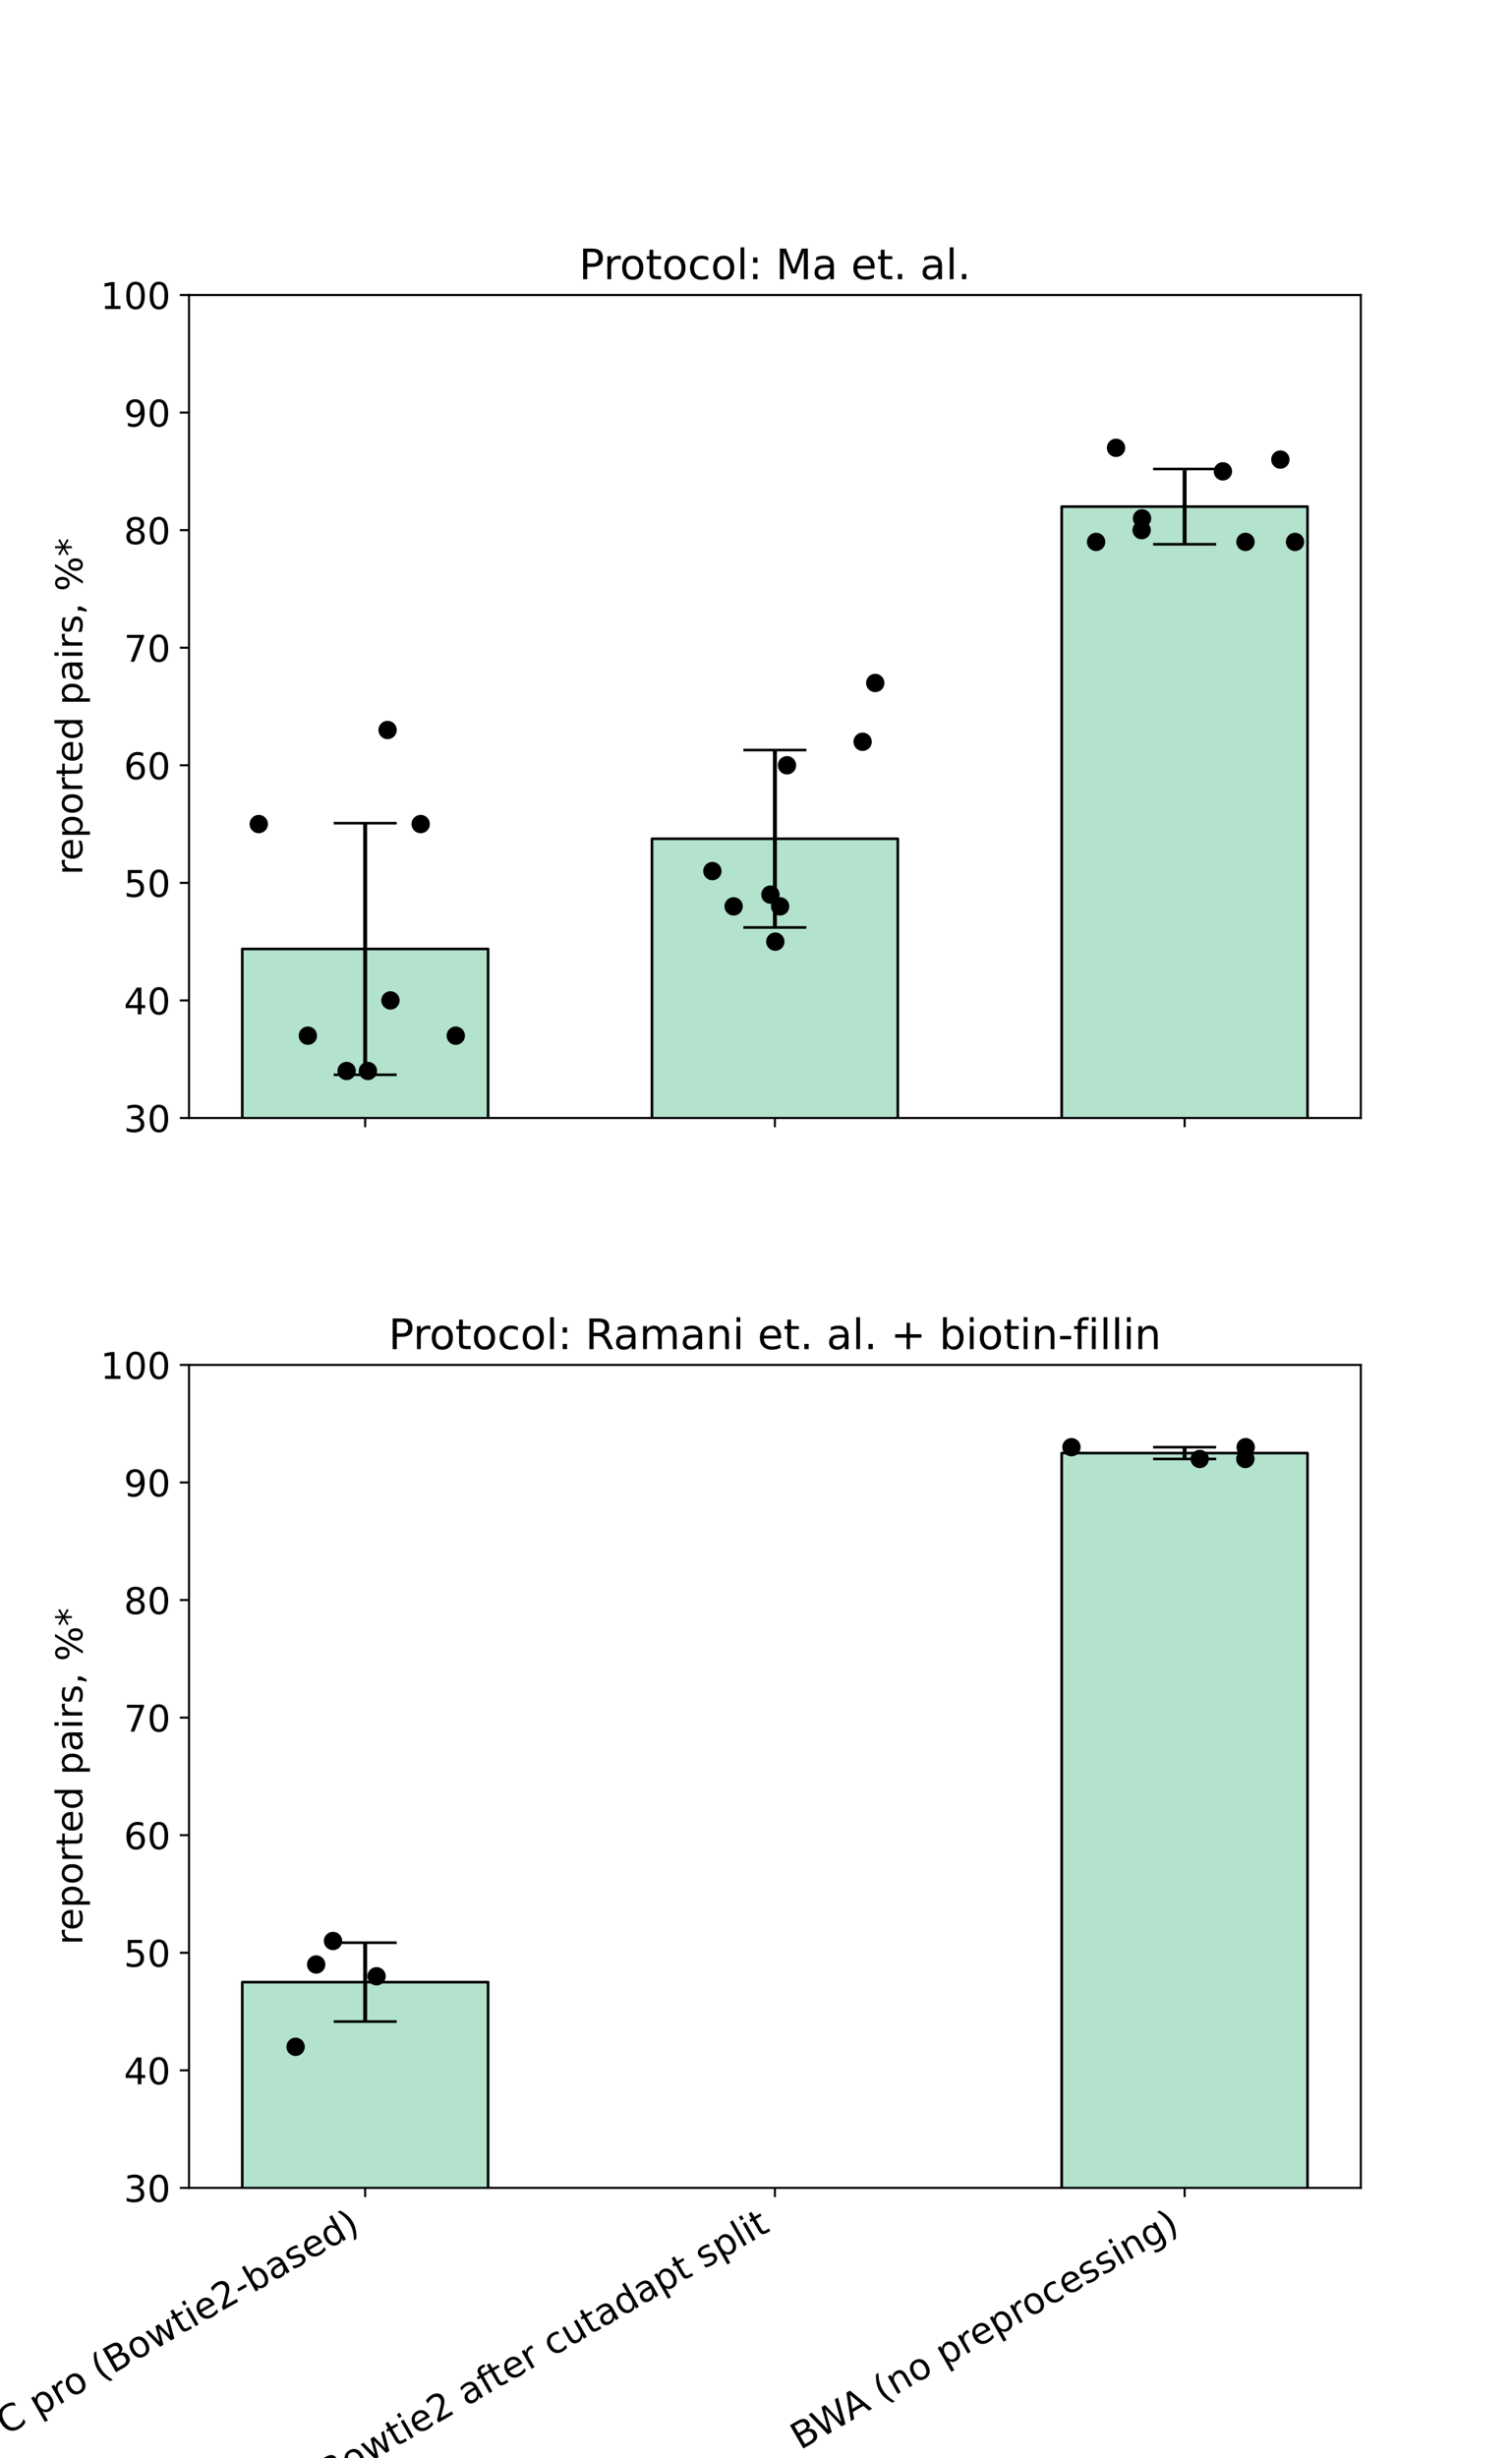 <?xml version="1.0" encoding="utf-8" standalone="no"?>
<!DOCTYPE svg PUBLIC "-//W3C//DTD SVG 1.1//EN"
  "http://www.w3.org/Graphics/SVG/1.1/DTD/svg11.dtd">
<!-- Created with matplotlib (https://matplotlib.org/) -->
<svg height="936pt" version="1.1" viewBox="0 0 576 936" width="576pt" xmlns="http://www.w3.org/2000/svg" xmlns:xlink="http://www.w3.org/1999/xlink">
 <defs>
  <style type="text/css">*{stroke-linecap:butt;stroke-linejoin:round;}</style>
 </defs>
 <g id="figure_1">
  <g id="patch_1">
   <path d="M 0 936 
L 576 936 
L 576 0 
L 0 0 
z
" style="fill:#ffffff;"/>
  </g>
  <g id="axes_1">
   <g id="patch_2">
    <path d="M 72 425.677 
L 518.4 425.677 
L 518.4 112.32 
L 72 112.32 
z
" style="fill:#ffffff;"/>
   </g>
   <g id="patch_3">
    <path clip-path="url(#pf93d3b9a31)" d="M 92.291 559.972 
L 185.941 559.972 
L 185.941 361.327 
L 92.291 361.327 
z
" style="fill:#b3e2cd;stroke:#000000;stroke-linejoin:miter;"/>
   </g>
   <g id="patch_4">
    <path clip-path="url(#pf93d3b9a31)" d="M 248.375 559.972 
L 342.025 559.972 
L 342.025 319.359 
L 248.375 319.359 
z
" style="fill:#b3e2cd;stroke:#000000;stroke-linejoin:miter;"/>
   </g>
   <g id="patch_5">
    <path clip-path="url(#pf93d3b9a31)" d="M 404.459 559.972 
L 498.109 559.972 
L 498.109 192.897 
L 404.459 192.897 
z
" style="fill:#b3e2cd;stroke:#000000;stroke-linejoin:miter;"/>
   </g>
   <g id="LineCollection_1">
    <path clip-path="url(#pf93d3b9a31)" d="M 139.116 409.224 
L 139.116 313.429 
" style="fill:none;stroke:#000000;stroke-width:1.5;"/>
    <path clip-path="url(#pf93d3b9a31)" d="M 295.2 353.138 
L 295.2 285.581 
" style="fill:none;stroke:#000000;stroke-width:1.5;"/>
    <path clip-path="url(#pf93d3b9a31)" d="M 451.284 207.229 
L 451.284 178.566 
" style="fill:none;stroke:#000000;stroke-width:1.5;"/>
   </g>
   <g id="line2d_1">
    <defs>
     <path d="M 12 0 
L -12 -0 
" id="m8f84bd464e" style="stroke:#000000;"/>
    </defs>
    <g clip-path="url(#pf93d3b9a31)">
     <use style="stroke:#000000;" x="139.116" xlink:href="#m8f84bd464e" y="409.224"/>
     <use style="stroke:#000000;" x="295.2" xlink:href="#m8f84bd464e" y="353.138"/>
     <use style="stroke:#000000;" x="451.284" xlink:href="#m8f84bd464e" y="207.229"/>
    </g>
   </g>
   <g id="line2d_2">
    <g clip-path="url(#pf93d3b9a31)">
     <use style="stroke:#000000;" x="139.116" xlink:href="#m8f84bd464e" y="313.429"/>
     <use style="stroke:#000000;" x="295.2" xlink:href="#m8f84bd464e" y="285.581"/>
     <use style="stroke:#000000;" x="451.284" xlink:href="#m8f84bd464e" y="178.566"/>
    </g>
   </g>
   <g id="matplotlib.axis_1">
    <g id="xtick_1">
     <g id="line2d_3">
      <defs>
       <path d="M 0 0 
L 0 3.5 
" id="mdb0d9df066" style="stroke:#000000;stroke-width:0.8;"/>
      </defs>
      <g>
       <use style="stroke:#000000;stroke-width:0.8;" x="139.116" xlink:href="#mdb0d9df066" y="425.677"/>
      </g>
     </g>
    </g>
    <g id="xtick_2">
     <g id="line2d_4">
      <g>
       <use style="stroke:#000000;stroke-width:0.8;" x="295.2" xlink:href="#mdb0d9df066" y="425.677"/>
      </g>
     </g>
    </g>
    <g id="xtick_3">
     <g id="line2d_5">
      <g>
       <use style="stroke:#000000;stroke-width:0.8;" x="451.284" xlink:href="#mdb0d9df066" y="425.677"/>
      </g>
     </g>
    </g>
   </g>
   <g id="matplotlib.axis_2">
    <g id="ytick_1">
     <g id="line2d_6">
      <defs>
       <path d="M 0 0 
L -3.5 0 
" id="m06ffd918a4" style="stroke:#000000;stroke-width:0.8;"/>
      </defs>
      <g>
       <use style="stroke:#000000;stroke-width:0.8;" x="72" xlink:href="#m06ffd918a4" y="425.677"/>
      </g>
     </g>
     <g id="text_1">
      <!-- 30 -->
      <g transform="translate(47.185 430.995)scale(0.14 -0.14)">
       <defs>
        <path d="M 40.578 39.312 
Q 47.656 37.797 51.625 33 
Q 55.609 28.219 55.609 21.188 
Q 55.609 10.406 48.188 4.484 
Q 40.766 -1.422 27.094 -1.422 
Q 22.516 -1.422 17.656 -0.516 
Q 12.797 0.391 7.625 2.203 
L 7.625 11.719 
Q 11.719 9.328 16.594 8.109 
Q 21.484 6.891 26.812 6.891 
Q 36.078 6.891 40.938 10.547 
Q 45.797 14.203 45.797 21.188 
Q 45.797 27.641 41.281 31.266 
Q 36.766 34.906 28.719 34.906 
L 20.219 34.906 
L 20.219 43.016 
L 29.109 43.016 
Q 36.375 43.016 40.234 45.922 
Q 44.094 48.828 44.094 54.297 
Q 44.094 59.906 40.109 62.906 
Q 36.141 65.922 28.719 65.922 
Q 24.656 65.922 20.016 65.031 
Q 15.375 64.156 9.812 62.312 
L 9.812 71.094 
Q 15.438 72.656 20.344 73.438 
Q 25.25 74.219 29.594 74.219 
Q 40.828 74.219 47.359 69.109 
Q 53.906 64.016 53.906 55.328 
Q 53.906 49.266 50.438 45.094 
Q 46.969 40.922 40.578 39.312 
z
" id="DejaVuSans-51"/>
        <path d="M 31.781 66.406 
Q 24.172 66.406 20.328 58.906 
Q 16.5 51.422 16.5 36.375 
Q 16.5 21.391 20.328 13.891 
Q 24.172 6.391 31.781 6.391 
Q 39.453 6.391 43.281 13.891 
Q 47.125 21.391 47.125 36.375 
Q 47.125 51.422 43.281 58.906 
Q 39.453 66.406 31.781 66.406 
z
M 31.781 74.219 
Q 44.047 74.219 50.516 64.516 
Q 56.984 54.828 56.984 36.375 
Q 56.984 17.969 50.516 8.266 
Q 44.047 -1.422 31.781 -1.422 
Q 19.531 -1.422 13.062 8.266 
Q 6.594 17.969 6.594 36.375 
Q 6.594 54.828 13.062 64.516 
Q 19.531 74.219 31.781 74.219 
z
" id="DejaVuSans-48"/>
       </defs>
       <use xlink:href="#DejaVuSans-51"/>
       <use x="63.623" xlink:href="#DejaVuSans-48"/>
      </g>
     </g>
    </g>
    <g id="ytick_2">
     <g id="line2d_7">
      <g>
       <use style="stroke:#000000;stroke-width:0.8;" x="72" xlink:href="#m06ffd918a4" y="380.911"/>
      </g>
     </g>
     <g id="text_2">
      <!-- 40 -->
      <g transform="translate(47.185 386.23)scale(0.14 -0.14)">
       <defs>
        <path d="M 37.797 64.312 
L 12.891 25.391 
L 37.797 25.391 
z
M 35.203 72.906 
L 47.609 72.906 
L 47.609 25.391 
L 58.016 25.391 
L 58.016 17.188 
L 47.609 17.188 
L 47.609 0 
L 37.797 0 
L 37.797 17.188 
L 4.891 17.188 
L 4.891 26.703 
z
" id="DejaVuSans-52"/>
       </defs>
       <use xlink:href="#DejaVuSans-52"/>
       <use x="63.623" xlink:href="#DejaVuSans-48"/>
      </g>
     </g>
    </g>
    <g id="ytick_3">
     <g id="line2d_8">
      <g>
       <use style="stroke:#000000;stroke-width:0.8;" x="72" xlink:href="#m06ffd918a4" y="336.146"/>
      </g>
     </g>
     <g id="text_3">
      <!-- 50 -->
      <g transform="translate(47.185 341.465)scale(0.14 -0.14)">
       <defs>
        <path d="M 10.797 72.906 
L 49.516 72.906 
L 49.516 64.594 
L 19.828 64.594 
L 19.828 46.734 
Q 21.969 47.469 24.109 47.828 
Q 26.266 48.188 28.422 48.188 
Q 40.625 48.188 47.75 41.5 
Q 54.891 34.812 54.891 23.391 
Q 54.891 11.625 47.562 5.094 
Q 40.234 -1.422 26.906 -1.422 
Q 22.312 -1.422 17.547 -0.641 
Q 12.797 0.141 7.719 1.703 
L 7.719 11.625 
Q 12.109 9.234 16.797 8.062 
Q 21.484 6.891 26.703 6.891 
Q 35.156 6.891 40.078 11.328 
Q 45.016 15.766 45.016 23.391 
Q 45.016 31 40.078 35.438 
Q 35.156 39.891 26.703 39.891 
Q 22.75 39.891 18.812 39.016 
Q 14.891 38.141 10.797 36.281 
z
" id="DejaVuSans-53"/>
       </defs>
       <use xlink:href="#DejaVuSans-53"/>
       <use x="63.623" xlink:href="#DejaVuSans-48"/>
      </g>
     </g>
    </g>
    <g id="ytick_4">
     <g id="line2d_9">
      <g>
       <use style="stroke:#000000;stroke-width:0.8;" x="72" xlink:href="#m06ffd918a4" y="291.381"/>
      </g>
     </g>
     <g id="text_4">
      <!-- 60 -->
      <g transform="translate(47.185 296.7)scale(0.14 -0.14)">
       <defs>
        <path d="M 33.016 40.375 
Q 26.375 40.375 22.484 35.828 
Q 18.609 31.297 18.609 23.391 
Q 18.609 15.531 22.484 10.953 
Q 26.375 6.391 33.016 6.391 
Q 39.656 6.391 43.531 10.953 
Q 47.406 15.531 47.406 23.391 
Q 47.406 31.297 43.531 35.828 
Q 39.656 40.375 33.016 40.375 
z
M 52.594 71.297 
L 52.594 62.312 
Q 48.875 64.062 45.094 64.984 
Q 41.312 65.922 37.594 65.922 
Q 27.828 65.922 22.672 59.328 
Q 17.531 52.734 16.797 39.406 
Q 19.672 43.656 24.016 45.922 
Q 28.375 48.188 33.594 48.188 
Q 44.578 48.188 50.953 41.516 
Q 57.328 34.859 57.328 23.391 
Q 57.328 12.156 50.688 5.359 
Q 44.047 -1.422 33.016 -1.422 
Q 20.359 -1.422 13.672 8.266 
Q 6.984 17.969 6.984 36.375 
Q 6.984 53.656 15.188 63.938 
Q 23.391 74.219 37.203 74.219 
Q 40.922 74.219 44.703 73.484 
Q 48.484 72.75 52.594 71.297 
z
" id="DejaVuSans-54"/>
       </defs>
       <use xlink:href="#DejaVuSans-54"/>
       <use x="63.623" xlink:href="#DejaVuSans-48"/>
      </g>
     </g>
    </g>
    <g id="ytick_5">
     <g id="line2d_10">
      <g>
       <use style="stroke:#000000;stroke-width:0.8;" x="72" xlink:href="#m06ffd918a4" y="246.616"/>
      </g>
     </g>
     <g id="text_5">
      <!-- 70 -->
      <g transform="translate(47.185 251.935)scale(0.14 -0.14)">
       <defs>
        <path d="M 8.203 72.906 
L 55.078 72.906 
L 55.078 68.703 
L 28.609 0 
L 18.312 0 
L 43.219 64.594 
L 8.203 64.594 
z
" id="DejaVuSans-55"/>
       </defs>
       <use xlink:href="#DejaVuSans-55"/>
       <use x="63.623" xlink:href="#DejaVuSans-48"/>
      </g>
     </g>
    </g>
    <g id="ytick_6">
     <g id="line2d_11">
      <g>
       <use style="stroke:#000000;stroke-width:0.8;" x="72" xlink:href="#m06ffd918a4" y="201.85"/>
      </g>
     </g>
     <g id="text_6">
      <!-- 80 -->
      <g transform="translate(47.185 207.169)scale(0.14 -0.14)">
       <defs>
        <path d="M 31.781 34.625 
Q 24.75 34.625 20.719 30.859 
Q 16.703 27.094 16.703 20.516 
Q 16.703 13.922 20.719 10.156 
Q 24.75 6.391 31.781 6.391 
Q 38.812 6.391 42.859 10.172 
Q 46.922 13.969 46.922 20.516 
Q 46.922 27.094 42.891 30.859 
Q 38.875 34.625 31.781 34.625 
z
M 21.922 38.812 
Q 15.578 40.375 12.031 44.719 
Q 8.5 49.078 8.5 55.328 
Q 8.5 64.062 14.719 69.141 
Q 20.953 74.219 31.781 74.219 
Q 42.672 74.219 48.875 69.141 
Q 55.078 64.062 55.078 55.328 
Q 55.078 49.078 51.531 44.719 
Q 48 40.375 41.703 38.812 
Q 48.828 37.156 52.797 32.312 
Q 56.781 27.484 56.781 20.516 
Q 56.781 9.906 50.312 4.234 
Q 43.844 -1.422 31.781 -1.422 
Q 19.734 -1.422 13.25 4.234 
Q 6.781 9.906 6.781 20.516 
Q 6.781 27.484 10.781 32.312 
Q 14.797 37.156 21.922 38.812 
z
M 18.312 54.391 
Q 18.312 48.734 21.844 45.562 
Q 25.391 42.391 31.781 42.391 
Q 38.141 42.391 41.719 45.562 
Q 45.312 48.734 45.312 54.391 
Q 45.312 60.062 41.719 63.234 
Q 38.141 66.406 31.781 66.406 
Q 25.391 66.406 21.844 63.234 
Q 18.312 60.062 18.312 54.391 
z
" id="DejaVuSans-56"/>
       </defs>
       <use xlink:href="#DejaVuSans-56"/>
       <use x="63.623" xlink:href="#DejaVuSans-48"/>
      </g>
     </g>
    </g>
    <g id="ytick_7">
     <g id="line2d_12">
      <g>
       <use style="stroke:#000000;stroke-width:0.8;" x="72" xlink:href="#m06ffd918a4" y="157.085"/>
      </g>
     </g>
     <g id="text_7">
      <!-- 90 -->
      <g transform="translate(47.185 162.404)scale(0.14 -0.14)">
       <defs>
        <path d="M 10.984 1.516 
L 10.984 10.5 
Q 14.703 8.734 18.5 7.812 
Q 22.312 6.891 25.984 6.891 
Q 35.75 6.891 40.891 13.453 
Q 46.047 20.016 46.781 33.406 
Q 43.953 29.203 39.594 26.953 
Q 35.25 24.703 29.984 24.703 
Q 19.047 24.703 12.672 31.312 
Q 6.297 37.938 6.297 49.422 
Q 6.297 60.641 12.938 67.422 
Q 19.578 74.219 30.609 74.219 
Q 43.266 74.219 49.922 64.516 
Q 56.594 54.828 56.594 36.375 
Q 56.594 19.141 48.406 8.859 
Q 40.234 -1.422 26.422 -1.422 
Q 22.703 -1.422 18.891 -0.688 
Q 15.094 0.047 10.984 1.516 
z
M 30.609 32.422 
Q 37.25 32.422 41.125 36.953 
Q 45.016 41.5 45.016 49.422 
Q 45.016 57.281 41.125 61.844 
Q 37.25 66.406 30.609 66.406 
Q 23.969 66.406 20.094 61.844 
Q 16.219 57.281 16.219 49.422 
Q 16.219 41.5 20.094 36.953 
Q 23.969 32.422 30.609 32.422 
z
" id="DejaVuSans-57"/>
       </defs>
       <use xlink:href="#DejaVuSans-57"/>
       <use x="63.623" xlink:href="#DejaVuSans-48"/>
      </g>
     </g>
    </g>
    <g id="ytick_8">
     <g id="line2d_13">
      <g>
       <use style="stroke:#000000;stroke-width:0.8;" x="72" xlink:href="#m06ffd918a4" y="112.32"/>
      </g>
     </g>
     <g id="text_8">
      <!-- 100 -->
      <g transform="translate(38.278 117.639)scale(0.14 -0.14)">
       <defs>
        <path d="M 12.406 8.297 
L 28.516 8.297 
L 28.516 63.922 
L 10.984 60.406 
L 10.984 69.391 
L 28.422 72.906 
L 38.281 72.906 
L 38.281 8.297 
L 54.391 8.297 
L 54.391 0 
L 12.406 0 
z
" id="DejaVuSans-49"/>
       </defs>
       <use xlink:href="#DejaVuSans-49"/>
       <use x="63.623" xlink:href="#DejaVuSans-48"/>
       <use x="127.246" xlink:href="#DejaVuSans-48"/>
      </g>
     </g>
    </g>
    <g id="text_9">
     <!-- reported pairs, %* -->
     <g transform="translate(31.366 333.153)rotate(-90)scale(0.14 -0.14)">
      <defs>
       <path d="M 41.109 46.297 
Q 39.594 47.172 37.812 47.578 
Q 36.031 48 33.891 48 
Q 26.266 48 22.188 43.047 
Q 18.109 38.094 18.109 28.812 
L 18.109 0 
L 9.078 0 
L 9.078 54.688 
L 18.109 54.688 
L 18.109 46.188 
Q 20.953 51.172 25.484 53.578 
Q 30.031 56 36.531 56 
Q 37.453 56 38.578 55.875 
Q 39.703 55.766 41.062 55.516 
z
" id="DejaVuSans-114"/>
       <path d="M 56.203 29.594 
L 56.203 25.203 
L 14.891 25.203 
Q 15.484 15.922 20.484 11.062 
Q 25.484 6.203 34.422 6.203 
Q 39.594 6.203 44.453 7.469 
Q 49.312 8.734 54.109 11.281 
L 54.109 2.781 
Q 49.266 0.734 44.188 -0.344 
Q 39.109 -1.422 33.891 -1.422 
Q 20.797 -1.422 13.156 6.188 
Q 5.516 13.812 5.516 26.812 
Q 5.516 40.234 12.766 48.109 
Q 20.016 56 32.328 56 
Q 43.359 56 49.781 48.891 
Q 56.203 41.797 56.203 29.594 
z
M 47.219 32.234 
Q 47.125 39.594 43.094 43.984 
Q 39.062 48.391 32.422 48.391 
Q 24.906 48.391 20.391 44.141 
Q 15.875 39.891 15.188 32.172 
z
" id="DejaVuSans-101"/>
       <path d="M 18.109 8.203 
L 18.109 -20.797 
L 9.078 -20.797 
L 9.078 54.688 
L 18.109 54.688 
L 18.109 46.391 
Q 20.953 51.266 25.266 53.625 
Q 29.594 56 35.594 56 
Q 45.562 56 51.781 48.094 
Q 58.016 40.188 58.016 27.297 
Q 58.016 14.406 51.781 6.484 
Q 45.562 -1.422 35.594 -1.422 
Q 29.594 -1.422 25.266 0.953 
Q 20.953 3.328 18.109 8.203 
z
M 48.688 27.297 
Q 48.688 37.203 44.609 42.844 
Q 40.531 48.484 33.406 48.484 
Q 26.266 48.484 22.188 42.844 
Q 18.109 37.203 18.109 27.297 
Q 18.109 17.391 22.188 11.75 
Q 26.266 6.109 33.406 6.109 
Q 40.531 6.109 44.609 11.75 
Q 48.688 17.391 48.688 27.297 
z
" id="DejaVuSans-112"/>
       <path d="M 30.609 48.391 
Q 23.391 48.391 19.188 42.75 
Q 14.984 37.109 14.984 27.297 
Q 14.984 17.484 19.156 11.844 
Q 23.344 6.203 30.609 6.203 
Q 37.797 6.203 41.984 11.859 
Q 46.188 17.531 46.188 27.297 
Q 46.188 37.016 41.984 42.703 
Q 37.797 48.391 30.609 48.391 
z
M 30.609 56 
Q 42.328 56 49.016 48.375 
Q 55.719 40.766 55.719 27.297 
Q 55.719 13.875 49.016 6.219 
Q 42.328 -1.422 30.609 -1.422 
Q 18.844 -1.422 12.172 6.219 
Q 5.516 13.875 5.516 27.297 
Q 5.516 40.766 12.172 48.375 
Q 18.844 56 30.609 56 
z
" id="DejaVuSans-111"/>
       <path d="M 18.312 70.219 
L 18.312 54.688 
L 36.812 54.688 
L 36.812 47.703 
L 18.312 47.703 
L 18.312 18.016 
Q 18.312 11.328 20.141 9.422 
Q 21.969 7.516 27.594 7.516 
L 36.812 7.516 
L 36.812 0 
L 27.594 0 
Q 17.188 0 13.234 3.875 
Q 9.281 7.766 9.281 18.016 
L 9.281 47.703 
L 2.688 47.703 
L 2.688 54.688 
L 9.281 54.688 
L 9.281 70.219 
z
" id="DejaVuSans-116"/>
       <path d="M 45.406 46.391 
L 45.406 75.984 
L 54.391 75.984 
L 54.391 0 
L 45.406 0 
L 45.406 8.203 
Q 42.578 3.328 38.25 0.953 
Q 33.938 -1.422 27.875 -1.422 
Q 17.969 -1.422 11.734 6.484 
Q 5.516 14.406 5.516 27.297 
Q 5.516 40.188 11.734 48.094 
Q 17.969 56 27.875 56 
Q 33.938 56 38.25 53.625 
Q 42.578 51.266 45.406 46.391 
z
M 14.797 27.297 
Q 14.797 17.391 18.875 11.75 
Q 22.953 6.109 30.078 6.109 
Q 37.203 6.109 41.297 11.75 
Q 45.406 17.391 45.406 27.297 
Q 45.406 37.203 41.297 42.844 
Q 37.203 48.484 30.078 48.484 
Q 22.953 48.484 18.875 42.844 
Q 14.797 37.203 14.797 27.297 
z
" id="DejaVuSans-100"/>
       <path id="DejaVuSans-32"/>
       <path d="M 34.281 27.484 
Q 23.391 27.484 19.188 25 
Q 14.984 22.516 14.984 16.5 
Q 14.984 11.719 18.141 8.906 
Q 21.297 6.109 26.703 6.109 
Q 34.188 6.109 38.703 11.406 
Q 43.219 16.703 43.219 25.484 
L 43.219 27.484 
z
M 52.203 31.203 
L 52.203 0 
L 43.219 0 
L 43.219 8.297 
Q 40.141 3.328 35.547 0.953 
Q 30.953 -1.422 24.312 -1.422 
Q 15.922 -1.422 10.953 3.297 
Q 6 8.016 6 15.922 
Q 6 25.141 12.172 29.828 
Q 18.359 34.516 30.609 34.516 
L 43.219 34.516 
L 43.219 35.406 
Q 43.219 41.609 39.141 45 
Q 35.062 48.391 27.688 48.391 
Q 23 48.391 18.547 47.266 
Q 14.109 46.141 10.016 43.891 
L 10.016 52.203 
Q 14.938 54.109 19.578 55.047 
Q 24.219 56 28.609 56 
Q 40.484 56 46.344 49.844 
Q 52.203 43.703 52.203 31.203 
z
" id="DejaVuSans-97"/>
       <path d="M 9.422 54.688 
L 18.406 54.688 
L 18.406 0 
L 9.422 0 
z
M 9.422 75.984 
L 18.406 75.984 
L 18.406 64.594 
L 9.422 64.594 
z
" id="DejaVuSans-105"/>
       <path d="M 44.281 53.078 
L 44.281 44.578 
Q 40.484 46.531 36.375 47.5 
Q 32.281 48.484 27.875 48.484 
Q 21.188 48.484 17.844 46.438 
Q 14.5 44.391 14.5 40.281 
Q 14.5 37.156 16.891 35.375 
Q 19.281 33.594 26.516 31.984 
L 29.594 31.297 
Q 39.156 29.25 43.188 25.516 
Q 47.219 21.781 47.219 15.094 
Q 47.219 7.469 41.188 3.016 
Q 35.156 -1.422 24.609 -1.422 
Q 20.219 -1.422 15.453 -0.562 
Q 10.688 0.297 5.422 2 
L 5.422 11.281 
Q 10.406 8.688 15.234 7.391 
Q 20.062 6.109 24.812 6.109 
Q 31.156 6.109 34.562 8.281 
Q 37.984 10.453 37.984 14.406 
Q 37.984 18.062 35.516 20.016 
Q 33.062 21.969 24.703 23.781 
L 21.578 24.516 
Q 13.234 26.266 9.516 29.906 
Q 5.812 33.547 5.812 39.891 
Q 5.812 47.609 11.281 51.797 
Q 16.75 56 26.812 56 
Q 31.781 56 36.172 55.266 
Q 40.578 54.547 44.281 53.078 
z
" id="DejaVuSans-115"/>
       <path d="M 11.719 12.406 
L 22.016 12.406 
L 22.016 4 
L 14.016 -11.625 
L 7.719 -11.625 
L 11.719 4 
z
" id="DejaVuSans-44"/>
       <path d="M 72.703 32.078 
Q 68.453 32.078 66.031 28.469 
Q 63.625 24.859 63.625 18.406 
Q 63.625 12.062 66.031 8.422 
Q 68.453 4.781 72.703 4.781 
Q 76.859 4.781 79.266 8.422 
Q 81.688 12.062 81.688 18.406 
Q 81.688 24.812 79.266 28.438 
Q 76.859 32.078 72.703 32.078 
z
M 72.703 38.281 
Q 80.422 38.281 84.953 32.906 
Q 89.5 27.547 89.5 18.406 
Q 89.5 9.281 84.938 3.922 
Q 80.375 -1.422 72.703 -1.422 
Q 64.891 -1.422 60.344 3.922 
Q 55.812 9.281 55.812 18.406 
Q 55.812 27.594 60.375 32.938 
Q 64.938 38.281 72.703 38.281 
z
M 22.312 68.016 
Q 18.109 68.016 15.688 64.375 
Q 13.281 60.75 13.281 54.391 
Q 13.281 47.953 15.672 44.328 
Q 18.062 40.719 22.312 40.719 
Q 26.562 40.719 28.969 44.328 
Q 31.391 47.953 31.391 54.391 
Q 31.391 60.688 28.953 64.344 
Q 26.516 68.016 22.312 68.016 
z
M 66.406 74.219 
L 74.219 74.219 
L 28.609 -1.422 
L 20.797 -1.422 
z
M 22.312 74.219 
Q 30.031 74.219 34.609 68.875 
Q 39.203 63.531 39.203 54.391 
Q 39.203 45.172 34.641 39.844 
Q 30.078 34.516 22.312 34.516 
Q 14.547 34.516 10.031 39.859 
Q 5.516 45.219 5.516 54.391 
Q 5.516 63.484 10.047 68.844 
Q 14.594 74.219 22.312 74.219 
z
" id="DejaVuSans-37"/>
       <path d="M 47.016 60.891 
L 29.5 51.422 
L 47.016 41.891 
L 44.188 37.109 
L 27.781 47.016 
L 27.781 28.609 
L 22.219 28.609 
L 22.219 47.016 
L 5.812 37.109 
L 2.984 41.891 
L 20.516 51.422 
L 2.984 60.891 
L 5.812 65.719 
L 22.219 55.812 
L 22.219 74.219 
L 27.781 74.219 
L 27.781 55.812 
L 44.188 65.719 
z
" id="DejaVuSans-42"/>
      </defs>
      <use xlink:href="#DejaVuSans-114"/>
      <use x="38.863" xlink:href="#DejaVuSans-101"/>
      <use x="100.387" xlink:href="#DejaVuSans-112"/>
      <use x="163.863" xlink:href="#DejaVuSans-111"/>
      <use x="225.045" xlink:href="#DejaVuSans-114"/>
      <use x="266.158" xlink:href="#DejaVuSans-116"/>
      <use x="305.367" xlink:href="#DejaVuSans-101"/>
      <use x="366.891" xlink:href="#DejaVuSans-100"/>
      <use x="430.367" xlink:href="#DejaVuSans-32"/>
      <use x="462.154" xlink:href="#DejaVuSans-112"/>
      <use x="525.631" xlink:href="#DejaVuSans-97"/>
      <use x="586.91" xlink:href="#DejaVuSans-105"/>
      <use x="614.693" xlink:href="#DejaVuSans-114"/>
      <use x="655.807" xlink:href="#DejaVuSans-115"/>
      <use x="707.906" xlink:href="#DejaVuSans-44"/>
      <use x="739.693" xlink:href="#DejaVuSans-32"/>
      <use x="771.48" xlink:href="#DejaVuSans-37"/>
      <use x="866.5" xlink:href="#DejaVuSans-42"/>
     </g>
    </g>
   </g>
   <g id="PathCollection_1">
    <defs>
     <path d="M 0 3 
C 0.796 3 1.559 2.684 2.121 2.121 
C 2.684 1.559 3 0.796 3 0 
C 3 -0.796 2.684 -1.559 2.121 -2.121 
C 1.559 -2.684 0.796 -3 0 -3 
C -0.796 -3 -1.559 -2.684 -2.121 -2.121 
C -2.684 -1.559 -3 -0.796 -3 0 
C -3 0.796 -2.684 1.559 -2.121 2.121 
C -1.559 2.684 -0.796 3 0 3 
z
" id="m9f51b00610" style="stroke:#000000;"/>
    </defs>
    <g clip-path="url(#pf93d3b9a31)">
     <use style="stroke:#000000;" x="117.281" xlink:href="#m9f51b00610" y="394.341"/>
     <use style="stroke:#000000;" x="173.629" xlink:href="#m9f51b00610" y="394.341"/>
     <use style="stroke:#000000;" x="147.649" xlink:href="#m9f51b00610" y="277.951"/>
     <use style="stroke:#000000;" x="160.26" xlink:href="#m9f51b00610" y="313.763"/>
     <use style="stroke:#000000;" x="98.579" xlink:href="#m9f51b00610" y="313.763"/>
     <use style="stroke:#000000;" x="132.044" xlink:href="#m9f51b00610" y="407.77"/>
     <use style="stroke:#000000;" x="140.154" xlink:href="#m9f51b00610" y="407.77"/>
     <use style="stroke:#000000;" x="148.737" xlink:href="#m9f51b00610" y="380.911"/>
    </g>
   </g>
   <g id="PathCollection_2">
    <g clip-path="url(#pf93d3b9a31)">
     <use style="stroke:#000000;" x="297.184" xlink:href="#m9f51b00610" y="345.099"/>
     <use style="stroke:#000000;" x="279.478" xlink:href="#m9f51b00610" y="345.099"/>
     <use style="stroke:#000000;" x="333.431" xlink:href="#m9f51b00610" y="260.045"/>
     <use style="stroke:#000000;" x="299.809" xlink:href="#m9f51b00610" y="291.381"/>
     <use style="stroke:#000000;" x="328.616" xlink:href="#m9f51b00610" y="282.428"/>
     <use style="stroke:#000000;" x="295.358" xlink:href="#m9f51b00610" y="358.529"/>
     <use style="stroke:#000000;" x="293.493" xlink:href="#m9f51b00610" y="340.623"/>
     <use style="stroke:#000000;" x="271.379" xlink:href="#m9f51b00610" y="331.67"/>
    </g>
   </g>
   <g id="PathCollection_3">
    <g clip-path="url(#pf93d3b9a31)">
     <use style="stroke:#000000;" x="474.469" xlink:href="#m9f51b00610" y="206.327"/>
     <use style="stroke:#000000;" x="434.914" xlink:href="#m9f51b00610" y="201.85"/>
     <use style="stroke:#000000;" x="425.161" xlink:href="#m9f51b00610" y="170.515"/>
     <use style="stroke:#000000;" x="487.755" xlink:href="#m9f51b00610" y="174.991"/>
     <use style="stroke:#000000;" x="465.863" xlink:href="#m9f51b00610" y="179.468"/>
     <use style="stroke:#000000;" x="493.35" xlink:href="#m9f51b00610" y="206.327"/>
     <use style="stroke:#000000;" x="417.567" xlink:href="#m9f51b00610" y="206.327"/>
     <use style="stroke:#000000;" x="435.058" xlink:href="#m9f51b00610" y="197.374"/>
    </g>
   </g>
   <g id="patch_6">
    <path d="M 72 425.677 
L 72 112.32 
" style="fill:none;stroke:#000000;stroke-linecap:square;stroke-linejoin:miter;stroke-width:0.8;"/>
   </g>
   <g id="patch_7">
    <path d="M 518.4 425.677 
L 518.4 112.32 
" style="fill:none;stroke:#000000;stroke-linecap:square;stroke-linejoin:miter;stroke-width:0.8;"/>
   </g>
   <g id="patch_8">
    <path d="M 72 425.677 
L 518.4 425.677 
" style="fill:none;stroke:#000000;stroke-linecap:square;stroke-linejoin:miter;stroke-width:0.8;"/>
   </g>
   <g id="patch_9">
    <path d="M 72 112.32 
L 518.4 112.32 
" style="fill:none;stroke:#000000;stroke-linecap:square;stroke-linejoin:miter;stroke-width:0.8;"/>
   </g>
   <g id="text_10">
    <!-- Protocol: Ma et. al. -->
    <g transform="translate(220.569 106.32)scale(0.16 -0.16)">
     <defs>
      <path d="M 19.672 64.797 
L 19.672 37.406 
L 32.078 37.406 
Q 38.969 37.406 42.719 40.969 
Q 46.484 44.531 46.484 51.125 
Q 46.484 57.672 42.719 61.234 
Q 38.969 64.797 32.078 64.797 
z
M 9.812 72.906 
L 32.078 72.906 
Q 44.344 72.906 50.609 67.359 
Q 56.891 61.812 56.891 51.125 
Q 56.891 40.328 50.609 34.812 
Q 44.344 29.297 32.078 29.297 
L 19.672 29.297 
L 19.672 0 
L 9.812 0 
z
" id="DejaVuSans-80"/>
      <path d="M 48.781 52.594 
L 48.781 44.188 
Q 44.969 46.297 41.141 47.344 
Q 37.312 48.391 33.406 48.391 
Q 24.656 48.391 19.812 42.844 
Q 14.984 37.312 14.984 27.297 
Q 14.984 17.281 19.812 11.734 
Q 24.656 6.203 33.406 6.203 
Q 37.312 6.203 41.141 7.25 
Q 44.969 8.297 48.781 10.406 
L 48.781 2.094 
Q 45.016 0.344 40.984 -0.531 
Q 36.969 -1.422 32.422 -1.422 
Q 20.062 -1.422 12.781 6.344 
Q 5.516 14.109 5.516 27.297 
Q 5.516 40.672 12.859 48.328 
Q 20.219 56 33.016 56 
Q 37.156 56 41.109 55.141 
Q 45.062 54.297 48.781 52.594 
z
" id="DejaVuSans-99"/>
      <path d="M 9.422 75.984 
L 18.406 75.984 
L 18.406 0 
L 9.422 0 
z
" id="DejaVuSans-108"/>
      <path d="M 11.719 12.406 
L 22.016 12.406 
L 22.016 0 
L 11.719 0 
z
M 11.719 51.703 
L 22.016 51.703 
L 22.016 39.312 
L 11.719 39.312 
z
" id="DejaVuSans-58"/>
      <path d="M 9.812 72.906 
L 24.516 72.906 
L 43.109 23.297 
L 61.812 72.906 
L 76.516 72.906 
L 76.516 0 
L 66.891 0 
L 66.891 64.016 
L 48.094 14.016 
L 38.188 14.016 
L 19.391 64.016 
L 19.391 0 
L 9.812 0 
z
" id="DejaVuSans-77"/>
      <path d="M 10.688 12.406 
L 21 12.406 
L 21 0 
L 10.688 0 
z
" id="DejaVuSans-46"/>
     </defs>
     <use xlink:href="#DejaVuSans-80"/>
     <use x="58.553" xlink:href="#DejaVuSans-114"/>
     <use x="97.416" xlink:href="#DejaVuSans-111"/>
     <use x="158.598" xlink:href="#DejaVuSans-116"/>
     <use x="197.807" xlink:href="#DejaVuSans-111"/>
     <use x="258.988" xlink:href="#DejaVuSans-99"/>
     <use x="313.969" xlink:href="#DejaVuSans-111"/>
     <use x="375.15" xlink:href="#DejaVuSans-108"/>
     <use x="402.934" xlink:href="#DejaVuSans-58"/>
     <use x="436.625" xlink:href="#DejaVuSans-32"/>
     <use x="468.412" xlink:href="#DejaVuSans-77"/>
     <use x="554.691" xlink:href="#DejaVuSans-97"/>
     <use x="615.971" xlink:href="#DejaVuSans-32"/>
     <use x="647.758" xlink:href="#DejaVuSans-101"/>
     <use x="709.281" xlink:href="#DejaVuSans-116"/>
     <use x="748.49" xlink:href="#DejaVuSans-46"/>
     <use x="780.277" xlink:href="#DejaVuSans-32"/>
     <use x="812.064" xlink:href="#DejaVuSans-97"/>
     <use x="873.344" xlink:href="#DejaVuSans-108"/>
     <use x="901.127" xlink:href="#DejaVuSans-46"/>
    </g>
   </g>
  </g>
  <g id="axes_2">
   <g id="patch_10">
    <path d="M 72 833.04 
L 518.4 833.04 
L 518.4 519.683 
L 72 519.683 
z
" style="fill:#ffffff;"/>
   </g>
   <g id="patch_11">
    <path clip-path="url(#p6f3813355e)" d="M 92.291 967.336 
L 185.941 967.336 
L 185.941 754.701 
L 92.291 754.701 
z
" style="fill:#b3e2cd;stroke:#000000;stroke-linejoin:miter;"/>
   </g>
   <g id="patch_12">
    <path clip-path="url(#p6f3813355e)" d="M 0 0 
z
" style="fill:#b3e2cd;stroke:#000000;stroke-linejoin:miter;"/>
   </g>
   <g id="patch_13">
    <path clip-path="url(#p6f3813355e)" d="M 404.459 967.336 
L 498.109 967.336 
L 498.109 553.257 
L 404.459 553.257 
z
" style="fill:#b3e2cd;stroke:#000000;stroke-linejoin:miter;"/>
   </g>
   <g id="LineCollection_2">
    <path clip-path="url(#p6f3813355e)" d="M 139.116 769.716 
L 139.116 739.686 
" style="fill:none;stroke:#000000;stroke-width:1.5;"/>
    <path clip-path="url(#p6f3813355e)" d="M 0 0 
" style="fill:none;stroke:#000000;stroke-width:1.5;"/>
    <path clip-path="url(#p6f3813355e)" d="M 451.284 555.496 
L 451.284 551.019 
" style="fill:none;stroke:#000000;stroke-width:1.5;"/>
   </g>
   <g id="line2d_14">
    <g clip-path="url(#p6f3813355e)">
     <use style="stroke:#000000;" x="139.116" xlink:href="#m8f84bd464e" y="769.716"/>
     <use style="stroke:#000000;" x="451.284" xlink:href="#m8f84bd464e" y="555.496"/>
    </g>
   </g>
   <g id="line2d_15">
    <g clip-path="url(#p6f3813355e)">
     <use style="stroke:#000000;" x="139.116" xlink:href="#m8f84bd464e" y="739.686"/>
     <use style="stroke:#000000;" x="451.284" xlink:href="#m8f84bd464e" y="551.019"/>
    </g>
   </g>
   <g id="matplotlib.axis_3">
    <g id="xtick_4">
     <g id="line2d_16">
      <g>
       <use style="stroke:#000000;stroke-width:0.8;" x="139.116" xlink:href="#mdb0d9df066" y="833.04"/>
      </g>
     </g>
     <g id="text_11">
      <!-- Hi-C pro (Bowtie2-based) -->
      <g transform="translate(-14.584 937.151)rotate(-30)scale(0.14 -0.14)">
       <defs>
        <path d="M 9.812 72.906 
L 19.672 72.906 
L 19.672 43.016 
L 55.516 43.016 
L 55.516 72.906 
L 65.375 72.906 
L 65.375 0 
L 55.516 0 
L 55.516 34.719 
L 19.672 34.719 
L 19.672 0 
L 9.812 0 
z
" id="DejaVuSans-72"/>
        <path d="M 4.891 31.391 
L 31.203 31.391 
L 31.203 23.391 
L 4.891 23.391 
z
" id="DejaVuSans-45"/>
        <path d="M 64.406 67.281 
L 64.406 56.891 
Q 59.422 61.531 53.781 63.812 
Q 48.141 66.109 41.797 66.109 
Q 29.297 66.109 22.656 58.469 
Q 16.016 50.828 16.016 36.375 
Q 16.016 21.969 22.656 14.328 
Q 29.297 6.688 41.797 6.688 
Q 48.141 6.688 53.781 8.984 
Q 59.422 11.281 64.406 15.922 
L 64.406 5.609 
Q 59.234 2.094 53.438 0.328 
Q 47.656 -1.422 41.219 -1.422 
Q 24.656 -1.422 15.125 8.703 
Q 5.609 18.844 5.609 36.375 
Q 5.609 53.953 15.125 64.078 
Q 24.656 74.219 41.219 74.219 
Q 47.75 74.219 53.531 72.484 
Q 59.328 70.75 64.406 67.281 
z
" id="DejaVuSans-67"/>
        <path d="M 31 75.875 
Q 24.469 64.656 21.281 53.656 
Q 18.109 42.672 18.109 31.391 
Q 18.109 20.125 21.312 9.062 
Q 24.516 -2 31 -13.188 
L 23.188 -13.188 
Q 15.875 -1.703 12.234 9.375 
Q 8.594 20.453 8.594 31.391 
Q 8.594 42.281 12.203 53.312 
Q 15.828 64.359 23.188 75.875 
z
" id="DejaVuSans-40"/>
        <path d="M 19.672 34.812 
L 19.672 8.109 
L 35.5 8.109 
Q 43.453 8.109 47.281 11.406 
Q 51.125 14.703 51.125 21.484 
Q 51.125 28.328 47.281 31.562 
Q 43.453 34.812 35.5 34.812 
z
M 19.672 64.797 
L 19.672 42.828 
L 34.281 42.828 
Q 41.5 42.828 45.031 45.531 
Q 48.578 48.25 48.578 53.812 
Q 48.578 59.328 45.031 62.062 
Q 41.5 64.797 34.281 64.797 
z
M 9.812 72.906 
L 35.016 72.906 
Q 46.297 72.906 52.391 68.219 
Q 58.5 63.531 58.5 54.891 
Q 58.5 48.188 55.375 44.234 
Q 52.25 40.281 46.188 39.312 
Q 53.469 37.75 57.5 32.781 
Q 61.531 27.828 61.531 20.406 
Q 61.531 10.641 54.891 5.312 
Q 48.25 0 35.984 0 
L 9.812 0 
z
" id="DejaVuSans-66"/>
        <path d="M 4.203 54.688 
L 13.188 54.688 
L 24.422 12.016 
L 35.594 54.688 
L 46.188 54.688 
L 57.422 12.016 
L 68.609 54.688 
L 77.594 54.688 
L 63.281 0 
L 52.688 0 
L 40.922 44.828 
L 29.109 0 
L 18.5 0 
z
" id="DejaVuSans-119"/>
        <path d="M 19.188 8.297 
L 53.609 8.297 
L 53.609 0 
L 7.328 0 
L 7.328 8.297 
Q 12.938 14.109 22.625 23.891 
Q 32.328 33.688 34.812 36.531 
Q 39.547 41.844 41.422 45.531 
Q 43.312 49.219 43.312 52.781 
Q 43.312 58.594 39.234 62.25 
Q 35.156 65.922 28.609 65.922 
Q 23.969 65.922 18.812 64.312 
Q 13.672 62.703 7.812 59.422 
L 7.812 69.391 
Q 13.766 71.781 18.938 73 
Q 24.125 74.219 28.422 74.219 
Q 39.75 74.219 46.484 68.547 
Q 53.219 62.891 53.219 53.422 
Q 53.219 48.922 51.531 44.891 
Q 49.859 40.875 45.406 35.406 
Q 44.188 33.984 37.641 27.219 
Q 31.109 20.453 19.188 8.297 
z
" id="DejaVuSans-50"/>
        <path d="M 48.688 27.297 
Q 48.688 37.203 44.609 42.844 
Q 40.531 48.484 33.406 48.484 
Q 26.266 48.484 22.188 42.844 
Q 18.109 37.203 18.109 27.297 
Q 18.109 17.391 22.188 11.75 
Q 26.266 6.109 33.406 6.109 
Q 40.531 6.109 44.609 11.75 
Q 48.688 17.391 48.688 27.297 
z
M 18.109 46.391 
Q 20.953 51.266 25.266 53.625 
Q 29.594 56 35.594 56 
Q 45.562 56 51.781 48.094 
Q 58.016 40.188 58.016 27.297 
Q 58.016 14.406 51.781 6.484 
Q 45.562 -1.422 35.594 -1.422 
Q 29.594 -1.422 25.266 0.953 
Q 20.953 3.328 18.109 8.203 
L 18.109 0 
L 9.078 0 
L 9.078 75.984 
L 18.109 75.984 
z
" id="DejaVuSans-98"/>
        <path d="M 8.016 75.875 
L 15.828 75.875 
Q 23.141 64.359 26.781 53.312 
Q 30.422 42.281 30.422 31.391 
Q 30.422 20.453 26.781 9.375 
Q 23.141 -1.703 15.828 -13.188 
L 8.016 -13.188 
Q 14.5 -2 17.703 9.062 
Q 20.906 20.125 20.906 31.391 
Q 20.906 42.672 17.703 53.656 
Q 14.5 64.656 8.016 75.875 
z
" id="DejaVuSans-41"/>
       </defs>
       <use xlink:href="#DejaVuSans-72"/>
       <use x="75.195" xlink:href="#DejaVuSans-105"/>
       <use x="102.979" xlink:href="#DejaVuSans-45"/>
       <use x="139.062" xlink:href="#DejaVuSans-67"/>
       <use x="208.887" xlink:href="#DejaVuSans-32"/>
       <use x="240.674" xlink:href="#DejaVuSans-112"/>
       <use x="304.15" xlink:href="#DejaVuSans-114"/>
       <use x="343.014" xlink:href="#DejaVuSans-111"/>
       <use x="404.195" xlink:href="#DejaVuSans-32"/>
       <use x="435.982" xlink:href="#DejaVuSans-40"/>
       <use x="474.996" xlink:href="#DejaVuSans-66"/>
       <use x="543.6" xlink:href="#DejaVuSans-111"/>
       <use x="604.781" xlink:href="#DejaVuSans-119"/>
       <use x="686.568" xlink:href="#DejaVuSans-116"/>
       <use x="725.777" xlink:href="#DejaVuSans-105"/>
       <use x="753.561" xlink:href="#DejaVuSans-101"/>
       <use x="815.084" xlink:href="#DejaVuSans-50"/>
       <use x="878.707" xlink:href="#DejaVuSans-45"/>
       <use x="914.791" xlink:href="#DejaVuSans-98"/>
       <use x="978.268" xlink:href="#DejaVuSans-97"/>
       <use x="1039.547" xlink:href="#DejaVuSans-115"/>
       <use x="1091.646" xlink:href="#DejaVuSans-101"/>
       <use x="1153.17" xlink:href="#DejaVuSans-100"/>
       <use x="1216.646" xlink:href="#DejaVuSans-41"/>
      </g>
     </g>
    </g>
    <g id="xtick_5">
     <g id="line2d_17">
      <g>
       <use style="stroke:#000000;stroke-width:0.8;" x="295.2" xlink:href="#mdb0d9df066" y="833.04"/>
      </g>
     </g>
     <g id="text_12">
      <!-- Bowtie2 after cutadapt split -->
      <g transform="translate(124.939 946.712)rotate(-30)scale(0.14 -0.14)">
       <defs>
        <path d="M 37.109 75.984 
L 37.109 68.5 
L 28.516 68.5 
Q 23.688 68.5 21.797 66.547 
Q 19.922 64.594 19.922 59.516 
L 19.922 54.688 
L 34.719 54.688 
L 34.719 47.703 
L 19.922 47.703 
L 19.922 0 
L 10.891 0 
L 10.891 47.703 
L 2.297 47.703 
L 2.297 54.688 
L 10.891 54.688 
L 10.891 58.5 
Q 10.891 67.625 15.141 71.797 
Q 19.391 75.984 28.609 75.984 
z
" id="DejaVuSans-102"/>
        <path d="M 8.5 21.578 
L 8.5 54.688 
L 17.484 54.688 
L 17.484 21.922 
Q 17.484 14.156 20.5 10.266 
Q 23.531 6.391 29.594 6.391 
Q 36.859 6.391 41.078 11.031 
Q 45.312 15.672 45.312 23.688 
L 45.312 54.688 
L 54.297 54.688 
L 54.297 0 
L 45.312 0 
L 45.312 8.406 
Q 42.047 3.422 37.719 1 
Q 33.406 -1.422 27.688 -1.422 
Q 18.266 -1.422 13.375 4.438 
Q 8.5 10.297 8.5 21.578 
z
M 31.109 56 
z
" id="DejaVuSans-117"/>
       </defs>
       <use xlink:href="#DejaVuSans-66"/>
       <use x="68.604" xlink:href="#DejaVuSans-111"/>
       <use x="129.785" xlink:href="#DejaVuSans-119"/>
       <use x="211.572" xlink:href="#DejaVuSans-116"/>
       <use x="250.781" xlink:href="#DejaVuSans-105"/>
       <use x="278.564" xlink:href="#DejaVuSans-101"/>
       <use x="340.088" xlink:href="#DejaVuSans-50"/>
       <use x="403.711" xlink:href="#DejaVuSans-32"/>
       <use x="435.498" xlink:href="#DejaVuSans-97"/>
       <use x="496.777" xlink:href="#DejaVuSans-102"/>
       <use x="530.232" xlink:href="#DejaVuSans-116"/>
       <use x="569.441" xlink:href="#DejaVuSans-101"/>
       <use x="630.965" xlink:href="#DejaVuSans-114"/>
       <use x="672.078" xlink:href="#DejaVuSans-32"/>
       <use x="703.865" xlink:href="#DejaVuSans-99"/>
       <use x="758.846" xlink:href="#DejaVuSans-117"/>
       <use x="822.225" xlink:href="#DejaVuSans-116"/>
       <use x="861.434" xlink:href="#DejaVuSans-97"/>
       <use x="922.713" xlink:href="#DejaVuSans-100"/>
       <use x="986.189" xlink:href="#DejaVuSans-97"/>
       <use x="1047.469" xlink:href="#DejaVuSans-112"/>
       <use x="1110.945" xlink:href="#DejaVuSans-116"/>
       <use x="1150.154" xlink:href="#DejaVuSans-32"/>
       <use x="1181.941" xlink:href="#DejaVuSans-115"/>
       <use x="1234.041" xlink:href="#DejaVuSans-112"/>
       <use x="1297.518" xlink:href="#DejaVuSans-108"/>
       <use x="1325.301" xlink:href="#DejaVuSans-105"/>
       <use x="1353.084" xlink:href="#DejaVuSans-116"/>
      </g>
     </g>
    </g>
    <g id="xtick_6">
     <g id="line2d_18">
      <g>
       <use style="stroke:#000000;stroke-width:0.8;" x="451.284" xlink:href="#mdb0d9df066" y="833.04"/>
      </g>
     </g>
     <g id="text_13">
      <!-- BWA (no preprocessing) -->
      <g transform="translate(304.861 932.95)rotate(-30)scale(0.14 -0.14)">
       <defs>
        <path d="M 3.328 72.906 
L 13.281 72.906 
L 28.609 11.281 
L 43.891 72.906 
L 54.984 72.906 
L 70.312 11.281 
L 85.594 72.906 
L 95.609 72.906 
L 77.297 0 
L 64.891 0 
L 49.516 63.281 
L 33.984 0 
L 21.578 0 
z
" id="DejaVuSans-87"/>
        <path d="M 34.188 63.188 
L 20.797 26.906 
L 47.609 26.906 
z
M 28.609 72.906 
L 39.797 72.906 
L 67.578 0 
L 57.328 0 
L 50.688 18.703 
L 17.828 18.703 
L 11.188 0 
L 0.781 0 
z
" id="DejaVuSans-65"/>
        <path d="M 54.891 33.016 
L 54.891 0 
L 45.906 0 
L 45.906 32.719 
Q 45.906 40.484 42.875 44.328 
Q 39.844 48.188 33.797 48.188 
Q 26.516 48.188 22.312 43.547 
Q 18.109 38.922 18.109 30.906 
L 18.109 0 
L 9.078 0 
L 9.078 54.688 
L 18.109 54.688 
L 18.109 46.188 
Q 21.344 51.125 25.703 53.562 
Q 30.078 56 35.797 56 
Q 45.219 56 50.047 50.172 
Q 54.891 44.344 54.891 33.016 
z
" id="DejaVuSans-110"/>
        <path d="M 45.406 27.984 
Q 45.406 37.75 41.375 43.109 
Q 37.359 48.484 30.078 48.484 
Q 22.859 48.484 18.828 43.109 
Q 14.797 37.75 14.797 27.984 
Q 14.797 18.266 18.828 12.891 
Q 22.859 7.516 30.078 7.516 
Q 37.359 7.516 41.375 12.891 
Q 45.406 18.266 45.406 27.984 
z
M 54.391 6.781 
Q 54.391 -7.172 48.188 -13.984 
Q 42 -20.797 29.203 -20.797 
Q 24.469 -20.797 20.266 -20.094 
Q 16.062 -19.391 12.109 -17.922 
L 12.109 -9.188 
Q 16.062 -11.328 19.922 -12.344 
Q 23.781 -13.375 27.781 -13.375 
Q 36.625 -13.375 41.016 -8.766 
Q 45.406 -4.156 45.406 5.172 
L 45.406 9.625 
Q 42.625 4.781 38.281 2.391 
Q 33.938 0 27.875 0 
Q 17.828 0 11.672 7.656 
Q 5.516 15.328 5.516 27.984 
Q 5.516 40.672 11.672 48.328 
Q 17.828 56 27.875 56 
Q 33.938 56 38.281 53.609 
Q 42.625 51.219 45.406 46.391 
L 45.406 54.688 
L 54.391 54.688 
z
" id="DejaVuSans-103"/>
       </defs>
       <use xlink:href="#DejaVuSans-66"/>
       <use x="64.979" xlink:href="#DejaVuSans-87"/>
       <use x="158.355" xlink:href="#DejaVuSans-65"/>
       <use x="226.764" xlink:href="#DejaVuSans-32"/>
       <use x="258.551" xlink:href="#DejaVuSans-40"/>
       <use x="297.564" xlink:href="#DejaVuSans-110"/>
       <use x="360.943" xlink:href="#DejaVuSans-111"/>
       <use x="422.125" xlink:href="#DejaVuSans-32"/>
       <use x="453.912" xlink:href="#DejaVuSans-112"/>
       <use x="517.389" xlink:href="#DejaVuSans-114"/>
       <use x="556.252" xlink:href="#DejaVuSans-101"/>
       <use x="617.775" xlink:href="#DejaVuSans-112"/>
       <use x="681.252" xlink:href="#DejaVuSans-114"/>
       <use x="720.115" xlink:href="#DejaVuSans-111"/>
       <use x="781.297" xlink:href="#DejaVuSans-99"/>
       <use x="836.277" xlink:href="#DejaVuSans-101"/>
       <use x="897.801" xlink:href="#DejaVuSans-115"/>
       <use x="949.9" xlink:href="#DejaVuSans-115"/>
       <use x="1002" xlink:href="#DejaVuSans-105"/>
       <use x="1029.783" xlink:href="#DejaVuSans-110"/>
       <use x="1093.162" xlink:href="#DejaVuSans-103"/>
       <use x="1156.639" xlink:href="#DejaVuSans-41"/>
      </g>
     </g>
    </g>
   </g>
   <g id="matplotlib.axis_4">
    <g id="ytick_9">
     <g id="line2d_19">
      <g>
       <use style="stroke:#000000;stroke-width:0.8;" x="72" xlink:href="#m06ffd918a4" y="833.04"/>
      </g>
     </g>
     <g id="text_14">
      <!-- 30 -->
      <g transform="translate(47.185 838.359)scale(0.14 -0.14)">
       <use xlink:href="#DejaVuSans-51"/>
       <use x="63.623" xlink:href="#DejaVuSans-48"/>
      </g>
     </g>
    </g>
    <g id="ytick_10">
     <g id="line2d_20">
      <g>
       <use style="stroke:#000000;stroke-width:0.8;" x="72" xlink:href="#m06ffd918a4" y="788.275"/>
      </g>
     </g>
     <g id="text_15">
      <!-- 40 -->
      <g transform="translate(47.185 793.594)scale(0.14 -0.14)">
       <use xlink:href="#DejaVuSans-52"/>
       <use x="63.623" xlink:href="#DejaVuSans-48"/>
      </g>
     </g>
    </g>
    <g id="ytick_11">
     <g id="line2d_21">
      <g>
       <use style="stroke:#000000;stroke-width:0.8;" x="72" xlink:href="#m06ffd918a4" y="743.51"/>
      </g>
     </g>
     <g id="text_16">
      <!-- 50 -->
      <g transform="translate(47.185 748.828)scale(0.14 -0.14)">
       <use xlink:href="#DejaVuSans-53"/>
       <use x="63.623" xlink:href="#DejaVuSans-48"/>
      </g>
     </g>
    </g>
    <g id="ytick_12">
     <g id="line2d_22">
      <g>
       <use style="stroke:#000000;stroke-width:0.8;" x="72" xlink:href="#m06ffd918a4" y="698.744"/>
      </g>
     </g>
     <g id="text_17">
      <!-- 60 -->
      <g transform="translate(47.185 704.063)scale(0.14 -0.14)">
       <use xlink:href="#DejaVuSans-54"/>
       <use x="63.623" xlink:href="#DejaVuSans-48"/>
      </g>
     </g>
    </g>
    <g id="ytick_13">
     <g id="line2d_23">
      <g>
       <use style="stroke:#000000;stroke-width:0.8;" x="72" xlink:href="#m06ffd918a4" y="653.979"/>
      </g>
     </g>
     <g id="text_18">
      <!-- 70 -->
      <g transform="translate(47.185 659.298)scale(0.14 -0.14)">
       <use xlink:href="#DejaVuSans-55"/>
       <use x="63.623" xlink:href="#DejaVuSans-48"/>
      </g>
     </g>
    </g>
    <g id="ytick_14">
     <g id="line2d_24">
      <g>
       <use style="stroke:#000000;stroke-width:0.8;" x="72" xlink:href="#m06ffd918a4" y="609.214"/>
      </g>
     </g>
     <g id="text_19">
      <!-- 80 -->
      <g transform="translate(47.185 614.533)scale(0.14 -0.14)">
       <use xlink:href="#DejaVuSans-56"/>
       <use x="63.623" xlink:href="#DejaVuSans-48"/>
      </g>
     </g>
    </g>
    <g id="ytick_15">
     <g id="line2d_25">
      <g>
       <use style="stroke:#000000;stroke-width:0.8;" x="72" xlink:href="#m06ffd918a4" y="564.449"/>
      </g>
     </g>
     <g id="text_20">
      <!-- 90 -->
      <g transform="translate(47.185 569.768)scale(0.14 -0.14)">
       <use xlink:href="#DejaVuSans-57"/>
       <use x="63.623" xlink:href="#DejaVuSans-48"/>
      </g>
     </g>
    </g>
    <g id="ytick_16">
     <g id="line2d_26">
      <g>
       <use style="stroke:#000000;stroke-width:0.8;" x="72" xlink:href="#m06ffd918a4" y="519.683"/>
      </g>
     </g>
     <g id="text_21">
      <!-- 100 -->
      <g transform="translate(38.278 525.002)scale(0.14 -0.14)">
       <use xlink:href="#DejaVuSans-49"/>
       <use x="63.623" xlink:href="#DejaVuSans-48"/>
       <use x="127.246" xlink:href="#DejaVuSans-48"/>
      </g>
     </g>
    </g>
    <g id="text_22">
     <!-- reported pairs, %* -->
     <g transform="translate(31.366 740.517)rotate(-90)scale(0.14 -0.14)">
      <use xlink:href="#DejaVuSans-114"/>
      <use x="38.863" xlink:href="#DejaVuSans-101"/>
      <use x="100.387" xlink:href="#DejaVuSans-112"/>
      <use x="163.863" xlink:href="#DejaVuSans-111"/>
      <use x="225.045" xlink:href="#DejaVuSans-114"/>
      <use x="266.158" xlink:href="#DejaVuSans-116"/>
      <use x="305.367" xlink:href="#DejaVuSans-101"/>
      <use x="366.891" xlink:href="#DejaVuSans-100"/>
      <use x="430.367" xlink:href="#DejaVuSans-32"/>
      <use x="462.154" xlink:href="#DejaVuSans-112"/>
      <use x="525.631" xlink:href="#DejaVuSans-97"/>
      <use x="586.91" xlink:href="#DejaVuSans-105"/>
      <use x="614.693" xlink:href="#DejaVuSans-114"/>
      <use x="655.807" xlink:href="#DejaVuSans-115"/>
      <use x="707.906" xlink:href="#DejaVuSans-44"/>
      <use x="739.693" xlink:href="#DejaVuSans-32"/>
      <use x="771.48" xlink:href="#DejaVuSans-37"/>
      <use x="866.5" xlink:href="#DejaVuSans-42"/>
     </g>
    </g>
   </g>
   <g id="PathCollection_4">
    <g clip-path="url(#p6f3813355e)">
     <use style="stroke:#000000;" x="126.864" xlink:href="#m9f51b00610" y="739.033"/>
     <use style="stroke:#000000;" x="112.607" xlink:href="#m9f51b00610" y="779.322"/>
     <use style="stroke:#000000;" x="143.451" xlink:href="#m9f51b00610" y="752.463"/>
     <use style="stroke:#000000;" x="120.441" xlink:href="#m9f51b00610" y="747.986"/>
    </g>
   </g>
   <g id="PathCollection_5">
    <defs>
     <path d="M 0 3 
C 0.796 3 1.559 2.684 2.121 2.121 
C 2.684 1.559 3 0.796 3 -0 
C 3 -0.796 2.684 -1.559 2.121 -2.121 
C 1.559 -2.684 0.796 -3 0 -3 
C -0.796 -3 -1.559 -2.684 -2.121 -2.121 
C -2.684 -1.559 -3 -0.796 -3 0 
C -3 0.796 -2.684 1.559 -2.121 2.121 
C -1.559 2.684 -0.796 3 0 3 
z
" id="C0_0_16c3172a63"/>
    </defs>
   </g>
   <g id="PathCollection_6">
    <g clip-path="url(#p6f3813355e)">
     <use style="stroke:#000000;" x="474.539" xlink:href="#m9f51b00610" y="551.019"/>
     <use style="stroke:#000000;" x="474.419" xlink:href="#m9f51b00610" y="555.496"/>
     <use style="stroke:#000000;" x="408.177" xlink:href="#m9f51b00610" y="551.019"/>
     <use style="stroke:#000000;" x="457.042" xlink:href="#m9f51b00610" y="555.496"/>
    </g>
   </g>
   <g id="patch_14">
    <path d="M 72 833.04 
L 72 519.683 
" style="fill:none;stroke:#000000;stroke-linecap:square;stroke-linejoin:miter;stroke-width:0.8;"/>
   </g>
   <g id="patch_15">
    <path d="M 518.4 833.04 
L 518.4 519.683 
" style="fill:none;stroke:#000000;stroke-linecap:square;stroke-linejoin:miter;stroke-width:0.8;"/>
   </g>
   <g id="patch_16">
    <path d="M 72 833.04 
L 518.4 833.04 
" style="fill:none;stroke:#000000;stroke-linecap:square;stroke-linejoin:miter;stroke-width:0.8;"/>
   </g>
   <g id="patch_17">
    <path d="M 72 519.683 
L 518.4 519.683 
" style="fill:none;stroke:#000000;stroke-linecap:square;stroke-linejoin:miter;stroke-width:0.8;"/>
   </g>
   <g id="text_23">
    <!-- Protocol: Ramani et. al. + biotin-fillin -->
    <g transform="translate(148.029 513.683)scale(0.16 -0.16)">
     <defs>
      <path d="M 44.391 34.188 
Q 47.562 33.109 50.562 29.594 
Q 53.562 26.078 56.594 19.922 
L 66.609 0 
L 56 0 
L 46.688 18.703 
Q 43.062 26.031 39.672 28.422 
Q 36.281 30.812 30.422 30.812 
L 19.672 30.812 
L 19.672 0 
L 9.812 0 
L 9.812 72.906 
L 32.078 72.906 
Q 44.578 72.906 50.734 67.672 
Q 56.891 62.453 56.891 51.906 
Q 56.891 45.016 53.688 40.469 
Q 50.484 35.938 44.391 34.188 
z
M 19.672 64.797 
L 19.672 38.922 
L 32.078 38.922 
Q 39.203 38.922 42.844 42.219 
Q 46.484 45.516 46.484 51.906 
Q 46.484 58.297 42.844 61.547 
Q 39.203 64.797 32.078 64.797 
z
" id="DejaVuSans-82"/>
      <path d="M 52 44.188 
Q 55.375 50.25 60.062 53.125 
Q 64.75 56 71.094 56 
Q 79.641 56 84.281 50.016 
Q 88.922 44.047 88.922 33.016 
L 88.922 0 
L 79.891 0 
L 79.891 32.719 
Q 79.891 40.578 77.094 44.375 
Q 74.312 48.188 68.609 48.188 
Q 61.625 48.188 57.562 43.547 
Q 53.516 38.922 53.516 30.906 
L 53.516 0 
L 44.484 0 
L 44.484 32.719 
Q 44.484 40.625 41.703 44.406 
Q 38.922 48.188 33.109 48.188 
Q 26.219 48.188 22.156 43.531 
Q 18.109 38.875 18.109 30.906 
L 18.109 0 
L 9.078 0 
L 9.078 54.688 
L 18.109 54.688 
L 18.109 46.188 
Q 21.188 51.219 25.484 53.609 
Q 29.781 56 35.688 56 
Q 41.656 56 45.828 52.969 
Q 50 49.953 52 44.188 
z
" id="DejaVuSans-109"/>
      <path d="M 46 62.703 
L 46 35.5 
L 73.188 35.5 
L 73.188 27.203 
L 46 27.203 
L 46 0 
L 37.797 0 
L 37.797 27.203 
L 10.594 27.203 
L 10.594 35.5 
L 37.797 35.5 
L 37.797 62.703 
z
" id="DejaVuSans-43"/>
     </defs>
     <use xlink:href="#DejaVuSans-80"/>
     <use x="58.553" xlink:href="#DejaVuSans-114"/>
     <use x="97.416" xlink:href="#DejaVuSans-111"/>
     <use x="158.598" xlink:href="#DejaVuSans-116"/>
     <use x="197.807" xlink:href="#DejaVuSans-111"/>
     <use x="258.988" xlink:href="#DejaVuSans-99"/>
     <use x="313.969" xlink:href="#DejaVuSans-111"/>
     <use x="375.15" xlink:href="#DejaVuSans-108"/>
     <use x="402.934" xlink:href="#DejaVuSans-58"/>
     <use x="436.625" xlink:href="#DejaVuSans-32"/>
     <use x="468.412" xlink:href="#DejaVuSans-82"/>
     <use x="535.645" xlink:href="#DejaVuSans-97"/>
     <use x="596.924" xlink:href="#DejaVuSans-109"/>
     <use x="694.336" xlink:href="#DejaVuSans-97"/>
     <use x="755.615" xlink:href="#DejaVuSans-110"/>
     <use x="818.994" xlink:href="#DejaVuSans-105"/>
     <use x="846.777" xlink:href="#DejaVuSans-32"/>
     <use x="878.564" xlink:href="#DejaVuSans-101"/>
     <use x="940.088" xlink:href="#DejaVuSans-116"/>
     <use x="979.297" xlink:href="#DejaVuSans-46"/>
     <use x="1011.084" xlink:href="#DejaVuSans-32"/>
     <use x="1042.871" xlink:href="#DejaVuSans-97"/>
     <use x="1104.15" xlink:href="#DejaVuSans-108"/>
     <use x="1131.934" xlink:href="#DejaVuSans-46"/>
     <use x="1163.721" xlink:href="#DejaVuSans-32"/>
     <use x="1195.508" xlink:href="#DejaVuSans-43"/>
     <use x="1279.297" xlink:href="#DejaVuSans-32"/>
     <use x="1311.084" xlink:href="#DejaVuSans-98"/>
     <use x="1374.561" xlink:href="#DejaVuSans-105"/>
     <use x="1402.344" xlink:href="#DejaVuSans-111"/>
     <use x="1463.525" xlink:href="#DejaVuSans-116"/>
     <use x="1502.734" xlink:href="#DejaVuSans-105"/>
     <use x="1530.518" xlink:href="#DejaVuSans-110"/>
     <use x="1593.896" xlink:href="#DejaVuSans-45"/>
     <use x="1629.98" xlink:href="#DejaVuSans-102"/>
     <use x="1665.186" xlink:href="#DejaVuSans-105"/>
     <use x="1692.969" xlink:href="#DejaVuSans-108"/>
     <use x="1720.752" xlink:href="#DejaVuSans-108"/>
     <use x="1748.535" xlink:href="#DejaVuSans-105"/>
     <use x="1776.318" xlink:href="#DejaVuSans-110"/>
    </g>
   </g>
  </g>
 </g>
 <defs>
  <clipPath id="pf93d3b9a31">
   <rect height="313.357" width="446.4" x="72" y="112.32"/>
  </clipPath>
  <clipPath id="p6f3813355e">
   <rect height="313.357" width="446.4" x="72" y="519.683"/>
  </clipPath>
 </defs>
</svg>
